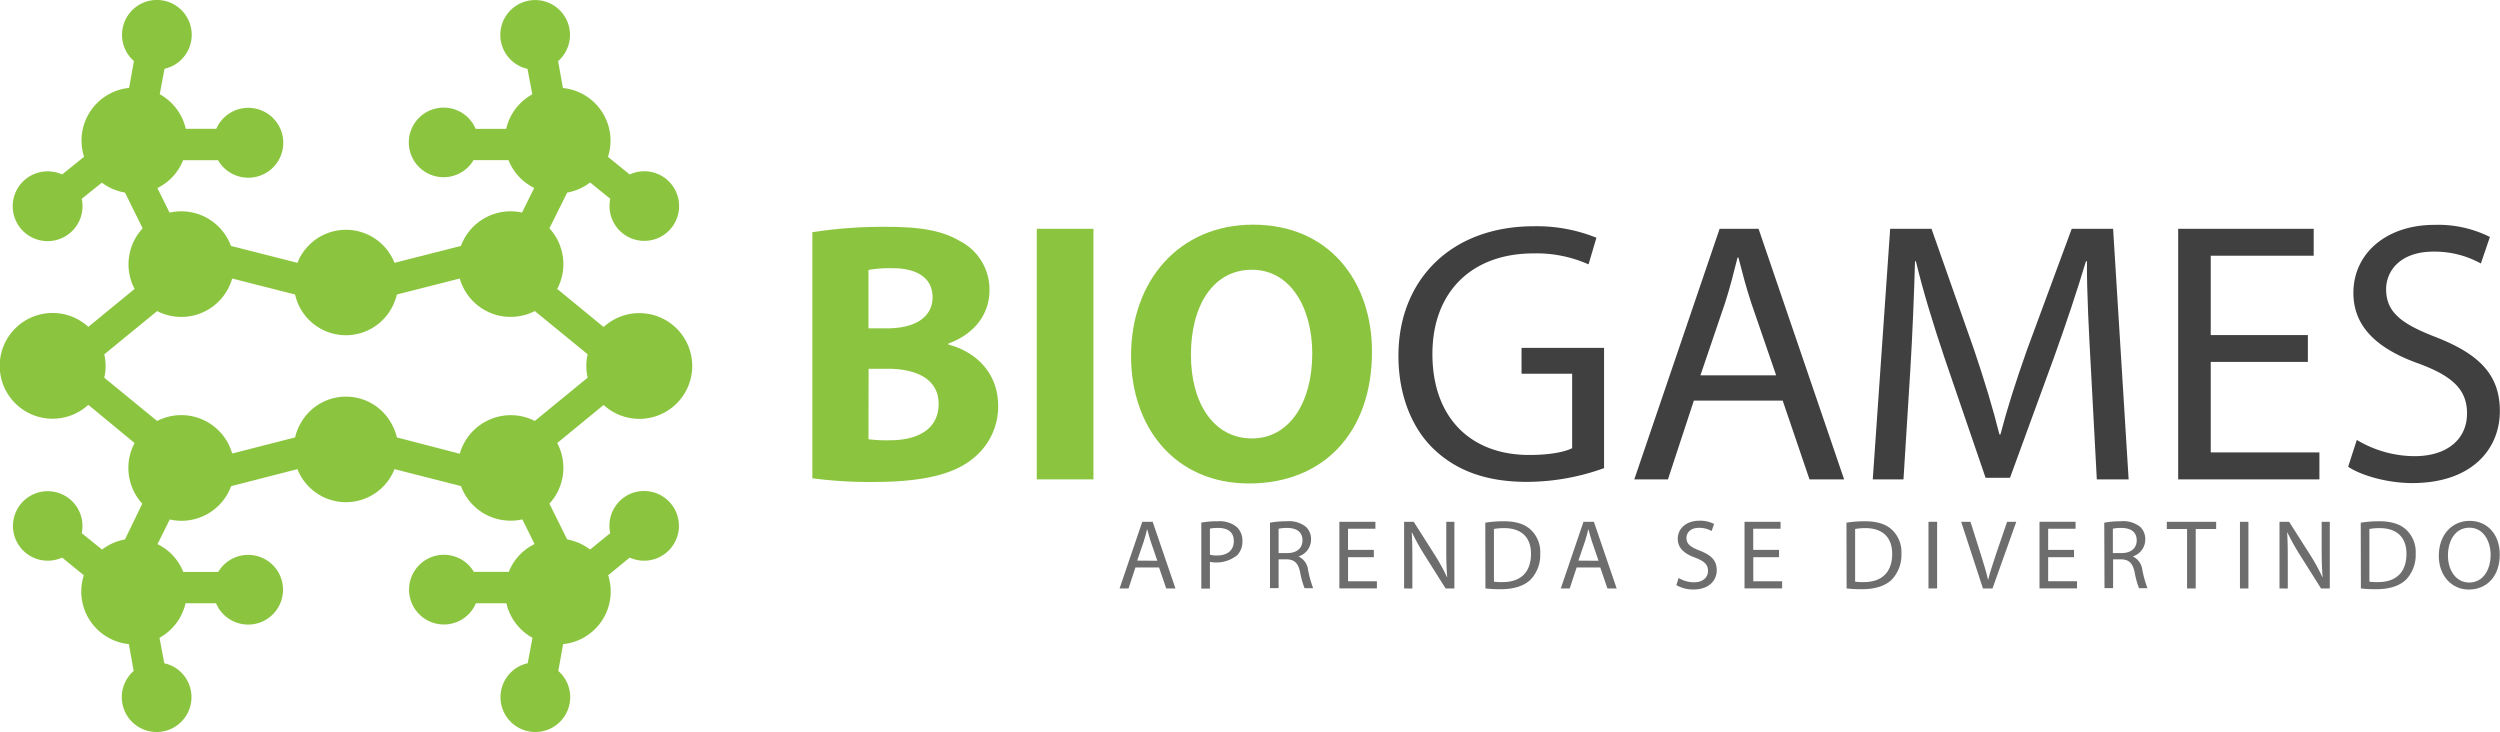 <svg xmlns="http://www.w3.org/2000/svg" viewBox="0 0 520.1 152.29"><defs><style>.cls-1{fill:#8bc53f;}.cls-2{fill:#404041;}.cls-3{fill:#6d6d6d;}</style></defs><title>Ativo 1</title><g id="Camada_2" data-name="Camada 2"><g id="Layer_1" data-name="Layer 1"><path class="cls-1" d="M130.26,103.19a7.24,7.24,0,0,0-3.31,7.73l-4.19,3.41a11.09,11.09,0,0,0-4.77-2.11l-3.69-7.44a11,11,0,0,0,1.62-12.61l9.66-7.92a11,11,0,1,0,0-16.22l-9.66-7.92A11,11,0,0,0,114.3,47.5L118,40.06a11,11,0,0,0,4.77-2.1l4.19,3.4A7.24,7.24,0,1,0,131,36.3l-4.52-3.67a11,11,0,0,0-9.37-14.32l-1-5.6a7,7,0,0,0,1.43-1.7,7.25,7.25,0,1,0-10,2.43,7.15,7.15,0,0,0,2.2.88l1,5.3a11,11,0,0,0-5.43,7.19l-6.35,0a7.24,7.24,0,1,0-.48,6.57s0,0,0-.07l7.3,0a10.94,10.94,0,0,0,4.5,5.32c.28.17.57.32.86.47l-2.54,5.12A11,11,0,0,0,95.9,51.16L82.07,54.68a10.85,10.85,0,0,0-20.19,0L48.05,51.16a11.69,11.69,0,0,0-.93-1.92,11,11,0,0,0-11.84-5l-2.54-5.12c.29-.15.58-.3.86-.47a10.94,10.94,0,0,0,4.5-5.32l7.3,0a.25.25,0,0,0,0,.07A7.27,7.27,0,1,0,45,26.79l-6.35,0a11.1,11.1,0,0,0-1.33-3.27,11,11,0,0,0-4.09-3.92l1-5.3a7.15,7.15,0,0,0,2.2-.88,7.25,7.25,0,1,0-10-2.43,7,7,0,0,0,1.43,1.7l-1,5.6a11,11,0,0,0-9.37,14.32L12.92,36.3A7.26,7.26,0,1,0,17,41.36L21.19,38A11,11,0,0,0,26,40.06l3.68,7.44A11,11,0,0,0,28,60.11L18.37,68a11,11,0,1,0,0,16.22L28,92.17a11,11,0,0,0,1.6,12.61L26,112.22a11.09,11.09,0,0,0-4.77,2.11L17,110.92A7.23,7.23,0,1,0,12.92,116l4.52,3.67A11,11,0,0,0,26.81,134l1,5.59a7.14,7.14,0,0,0-1.43,1.7,7.25,7.25,0,1,0,10-2.43,7.12,7.12,0,0,0-2.2-.87l-1-5.3a11,11,0,0,0,4.09-3.92,11.21,11.21,0,0,0,1.33-3.27l6.35,0a7.15,7.15,0,0,0,2.91,3.38,7.25,7.25,0,1,0-2.43-9.95l0,.06-7.3,0a10.9,10.9,0,0,0-4.5-5.32c-.28-.17-.57-.33-.86-.47l2.54-5.13a11,11,0,0,0,11.84-5,11.4,11.4,0,0,0,.93-1.93L61.88,97.6a10.85,10.85,0,0,0,20.19,0l13.83,3.52a10.69,10.69,0,0,0,.93,1.93,11,11,0,0,0,11.84,5l2.54,5.13c-.29.14-.58.3-.86.47a10.9,10.9,0,0,0-4.5,5.32l-7.3,0s0,0,0-.06a7.25,7.25,0,1,0-2.43,9.95A7.15,7.15,0,0,0,99,125.5l6.35,0a11,11,0,0,0,5.43,7.19l-1,5.3a7.12,7.12,0,0,0-2.2.87,7.25,7.25,0,1,0,10,2.43,7.14,7.14,0,0,0-1.43-1.7l1-5.59a11,11,0,0,0,9.37-14.32L131,116a7.25,7.25,0,1,0-.77-12.8ZM100.51,88a11,11,0,0,0-4.86,6.4L82.57,91a11.14,11.14,0,0,0-1.31-3.19,10.79,10.79,0,0,0-18.57,0A10.83,10.83,0,0,0,61.39,91L48.3,94.35a11,11,0,0,0-15.61-6.77l-11-9a10.68,10.68,0,0,0,0-4.86l11-9A11,11,0,0,0,48.3,57.94l13.09,3.33a10.83,10.83,0,0,0,19.87,3.19,11.26,11.26,0,0,0,1.31-3.19l13.08-3.33a11,11,0,0,0,15.61,6.77l11,9a10.68,10.68,0,0,0,0,4.86l-11,9A11,11,0,0,0,100.51,88Z"/><path class="cls-1" d="M169,48.31a94.87,94.87,0,0,1,15.22-1.12c7.18,0,11.6.71,15.41,2.92a11.33,11.33,0,0,1,6.22,10.28c0,4.59-2.69,8.91-8.56,11.09v.2c5.95,1.56,10.37,6.1,10.37,12.77a13.82,13.82,0,0,1-5.42,11.08c-3.82,3.07-10.12,4.74-20.5,4.74A90.69,90.69,0,0,1,169,99.5Zm11.68,20h3.83c6.24,0,9.5-2.59,9.5-6.46s-3-6.05-8.33-6.05a25.14,25.14,0,0,0-5,.36Zm0,23.07a29.31,29.31,0,0,0,4.53.21c5.35,0,10.06-2.07,10.06-7.56,0-5.22-4.68-7.3-10.56-7.31h-4Z"/><path class="cls-1" d="M227.48,47.6V99.73H215.69V47.6Z"/><path class="cls-1" d="M285.43,73.14c0,17.1-10.33,27.44-25.57,27.44-15.46,0-24.56-11.7-24.56-26.56,0-15.59,10-27.28,25.38-27.28C276.68,46.74,285.43,58.72,285.43,73.14Zm-37.67.65c0,10.22,4.82,17.42,12.68,17.42S273,83.68,273,73.54c0-9.4-4.45-17.42-12.56-17.42S247.76,63.65,247.76,73.79Z"/><path class="cls-2" d="M333.71,97.39a47.61,47.61,0,0,1-16,2.86c-7.91,0-14.42-2-19.5-6.89C293.69,89,290.92,82.12,290.93,74c0-15.55,10.72-26.93,28.19-26.93a33,33,0,0,1,13,2.39L330.48,55A26.5,26.5,0,0,0,319,52.72C306.31,52.72,298,60.6,298,73.65c0,13.21,7.93,21,20.12,21,4.41,0,7.39-.63,8.95-1.41V77.75H316.54V72.37h17.17Z"/><path class="cls-2" d="M352.39,83.34,347,99.73h-7L357.75,47.6h8.1l17.8,52.13h-7.2l-5.58-16.39Zm17.12-5.26-5.16-15c-1.13-3.42-1.92-6.52-2.69-9.51h-.18c-.75,3-1.56,6.23-2.59,9.42l-5.13,15.09Z"/><path class="cls-2" d="M435,76.84c-.4-7.25-.88-16.05-.83-22.49h-.21c-1.8,6-4,12.62-6.56,19.76L418.16,99.4h-5.08l-8.5-24.82c-2.48-7.37-4.51-14.06-6-20.23h-.18c-.18,6.5-.52,15.18-1,23L396,99.73h-6.39l3.62-52.13h8.6l8.88,25.23c2.15,6.38,3.9,12.12,5.25,17.56h.21c1.37-5.28,3.19-11,5.51-17.56L431,47.6h8.61l3.23,52.13h-6.62Z"/><path class="cls-2" d="M480.13,75.29H459.92V94.12h22.61v5.61H453.15V47.6h28.19v5.6H459.92V69.71h20.21Z"/><path class="cls-2" d="M490.31,91.52a23.48,23.48,0,0,0,12,3.38c6.88,0,10.93-3.6,10.93-8.88,0-4.83-2.82-7.68-9.86-10.31-8.51-3-13.78-7.49-13.78-14.79,0-8.11,6.74-14.14,16.89-14.14A24,24,0,0,1,518,49.3l-1.88,5.52a19.87,19.87,0,0,0-9.85-2.47c-7.16,0-9.86,4.24-9.86,7.79,0,4.84,3.17,7.23,10.36,10,8.85,3.47,13.3,7.71,13.3,15.36,0,8-5.89,15-18.24,15-5,0-10.54-1.52-13.32-3.4Z"/><path class="cls-3" d="M236.21,118.06l-1.43,4.36h-1.86l4.72-13.87h2.16l4.74,13.87h-1.92l-1.49-4.36Zm4.56-1.4-1.37-4c-.3-.91-.51-1.73-.72-2.53h-.05c-.19.81-.41,1.66-.68,2.5l-1.37,4Z"/><path class="cls-3" d="M249.92,108.72a18.89,18.89,0,0,1,3.44-.28,5.68,5.68,0,0,1,3.89,1.16,3.76,3.76,0,0,1,1.22,2.9,4.05,4.05,0,0,1-1.08,3,6.95,6.95,0,0,1-5.68,1.39v5.56h-1.79Zm1.79,6.68a5.23,5.23,0,0,0,1.48.16c2.17,0,3.49-1.07,3.49-3s-1.31-2.73-3.28-2.73a8.4,8.4,0,0,0-1.69.14Z"/><path class="cls-3" d="M264.21,108.74a19.26,19.26,0,0,1,3.45-.3,5.72,5.72,0,0,1,4,1.14,3.47,3.47,0,0,1,1.09,2.64,3.68,3.68,0,0,1-2.62,3.54v0a3.52,3.52,0,0,1,2,2.81,23.07,23.07,0,0,0,1.06,3.8H271.4a17.83,17.83,0,0,1-.92-3.32c-.41-1.9-1.16-2.63-2.78-2.69H266v6h-1.79Zm1.79,6.32h1.83c1.92,0,3.14-1,3.14-2.64,0-1.8-1.3-2.58-3.19-2.59A7.79,7.79,0,0,0,266,110Z"/><path class="cls-3" d="M285.82,115.92h-5.37v5h6v1.49h-7.81V108.55h7.5V110h-5.7v4.4h5.37Z"/><path class="cls-3" d="M292.11,122.42V108.55h2l4.45,7a40.14,40.14,0,0,1,2.47,4.52l.05,0c-.16-1.85-.2-3.55-.2-5.7v-5.81h1.69v13.87h-1.82l-4.41-7a46.31,46.31,0,0,1-2.58-4.64l-.06,0c.11,1.75.13,3.43.13,5.72v5.93Z"/><path class="cls-3" d="M309,108.74a23.85,23.85,0,0,1,3.81-.3c2.57,0,4.41.61,5.62,1.74a6.35,6.35,0,0,1,2,5,7.43,7.43,0,0,1-2,5.4c-1.31,1.29-3.46,2-6.14,2a27.46,27.46,0,0,1-3.26-.16Zm1.8,12.27a11.76,11.76,0,0,0,1.8.09c3.84,0,5.91-2.13,5.91-5.88,0-3.28-1.83-5.35-5.61-5.35a11.21,11.21,0,0,0-2.1.18Z"/><path class="cls-3" d="M328,118.06l-1.43,4.36h-1.86l4.72-13.87h2.16l4.74,13.87h-1.92l-1.49-4.36Zm4.56-1.4-1.37-4c-.3-.91-.51-1.73-.72-2.53h-.05c-.19.81-.41,1.66-.68,2.5l-1.37,4Z"/><path class="cls-3" d="M349.22,120.24a6.25,6.25,0,0,0,3.2.9c1.83,0,2.91-1,2.91-2.36s-.75-2-2.62-2.75c-2.27-.8-3.67-2-3.67-3.93,0-2.16,1.79-3.77,4.49-3.77a6.38,6.38,0,0,1,3.06.67l-.5,1.47a5.28,5.28,0,0,0-2.62-.66c-1.9,0-2.62,1.13-2.62,2.08,0,1.29.84,1.92,2.76,2.66,2.35.93,3.54,2,3.54,4.09s-1.57,4-4.86,4a7.09,7.09,0,0,1-3.54-.91Z"/><path class="cls-3" d="M370.12,115.92h-5.37v5h6v1.49h-7.82V108.55h7.5V110h-5.69v4.4h5.37Z"/><path class="cls-3" d="M384.14,108.74a23.85,23.85,0,0,1,3.81-.3c2.57,0,4.41.61,5.62,1.74a6.35,6.35,0,0,1,2,5,7.43,7.43,0,0,1-2,5.4c-1.31,1.29-3.46,2-6.14,2a27.46,27.46,0,0,1-3.26-.16Zm1.8,12.27a11.76,11.76,0,0,0,1.8.09c3.84,0,5.91-2.13,5.91-5.88,0-3.28-1.83-5.35-5.61-5.35a11.21,11.21,0,0,0-2.1.18Z"/><path class="cls-3" d="M403,108.55v13.87h-1.8V108.55Z"/><path class="cls-3" d="M412.53,122.42,408,108.55h1.94l2.16,6.84c.6,1.87,1.11,3.56,1.48,5.18h.05c.39-1.61,1-3.35,1.58-5.16l2.35-6.86h1.91l-4.95,13.87Z"/><path class="cls-3" d="M431.48,115.92H426.1v5h6v1.49H424.3V108.55h7.5V110h-5.7v4.4h5.38Z"/><path class="cls-3" d="M437.77,108.74a19.18,19.18,0,0,1,3.45-.3,5.73,5.73,0,0,1,4,1.14,3.5,3.5,0,0,1,1.08,2.64,3.67,3.67,0,0,1-2.61,3.54v0a3.49,3.49,0,0,1,2,2.81,23.8,23.8,0,0,0,1.07,3.8H445a18.13,18.13,0,0,1-.91-3.32c-.41-1.9-1.16-2.63-2.78-2.69h-1.7v6h-1.79Zm1.79,6.32h1.83c1.92,0,3.13-1,3.13-2.64,0-1.8-1.3-2.58-3.19-2.59a7.68,7.68,0,0,0-1.77.16Z"/><path class="cls-3" d="M455,110.06h-4.22v-1.51h10.27v1.51h-4.25v12.36H455Z"/><path class="cls-3" d="M467.76,108.55v13.87H466V108.55Z"/><path class="cls-3" d="M474.23,122.42V108.55h2l4.45,7a40.14,40.14,0,0,1,2.47,4.52l.05,0c-.16-1.85-.2-3.55-.2-5.7v-5.81h1.69v13.87h-1.82l-4.41-7a46.31,46.31,0,0,1-2.58-4.64l-.06,0c.11,1.75.13,3.43.13,5.72v5.93Z"/><path class="cls-3" d="M491.13,108.74a23.85,23.85,0,0,1,3.81-.3c2.57,0,4.41.61,5.62,1.74a6.35,6.35,0,0,1,2,5,7.43,7.43,0,0,1-2,5.4c-1.31,1.29-3.46,2-6.14,2a27.46,27.46,0,0,1-3.26-.16Zm1.8,12.27a11.69,11.69,0,0,0,1.8.09c3.84,0,5.91-2.13,5.91-5.88,0-3.28-1.83-5.35-5.61-5.35a11.21,11.21,0,0,0-2.1.18Z"/><path class="cls-3" d="M520.05,115.35c0,4.76-2.9,7.3-6.44,7.3s-6.24-2.85-6.24-7c0-4.4,2.72-7.29,6.43-7.29S520.05,111.23,520.05,115.35Zm-10.78.22c0,3,1.61,5.62,4.44,5.62s4.44-2.61,4.44-5.76c0-2.77-1.44-5.65-4.42-5.65S509.27,112.53,509.27,115.57Z"/></g></g></svg>